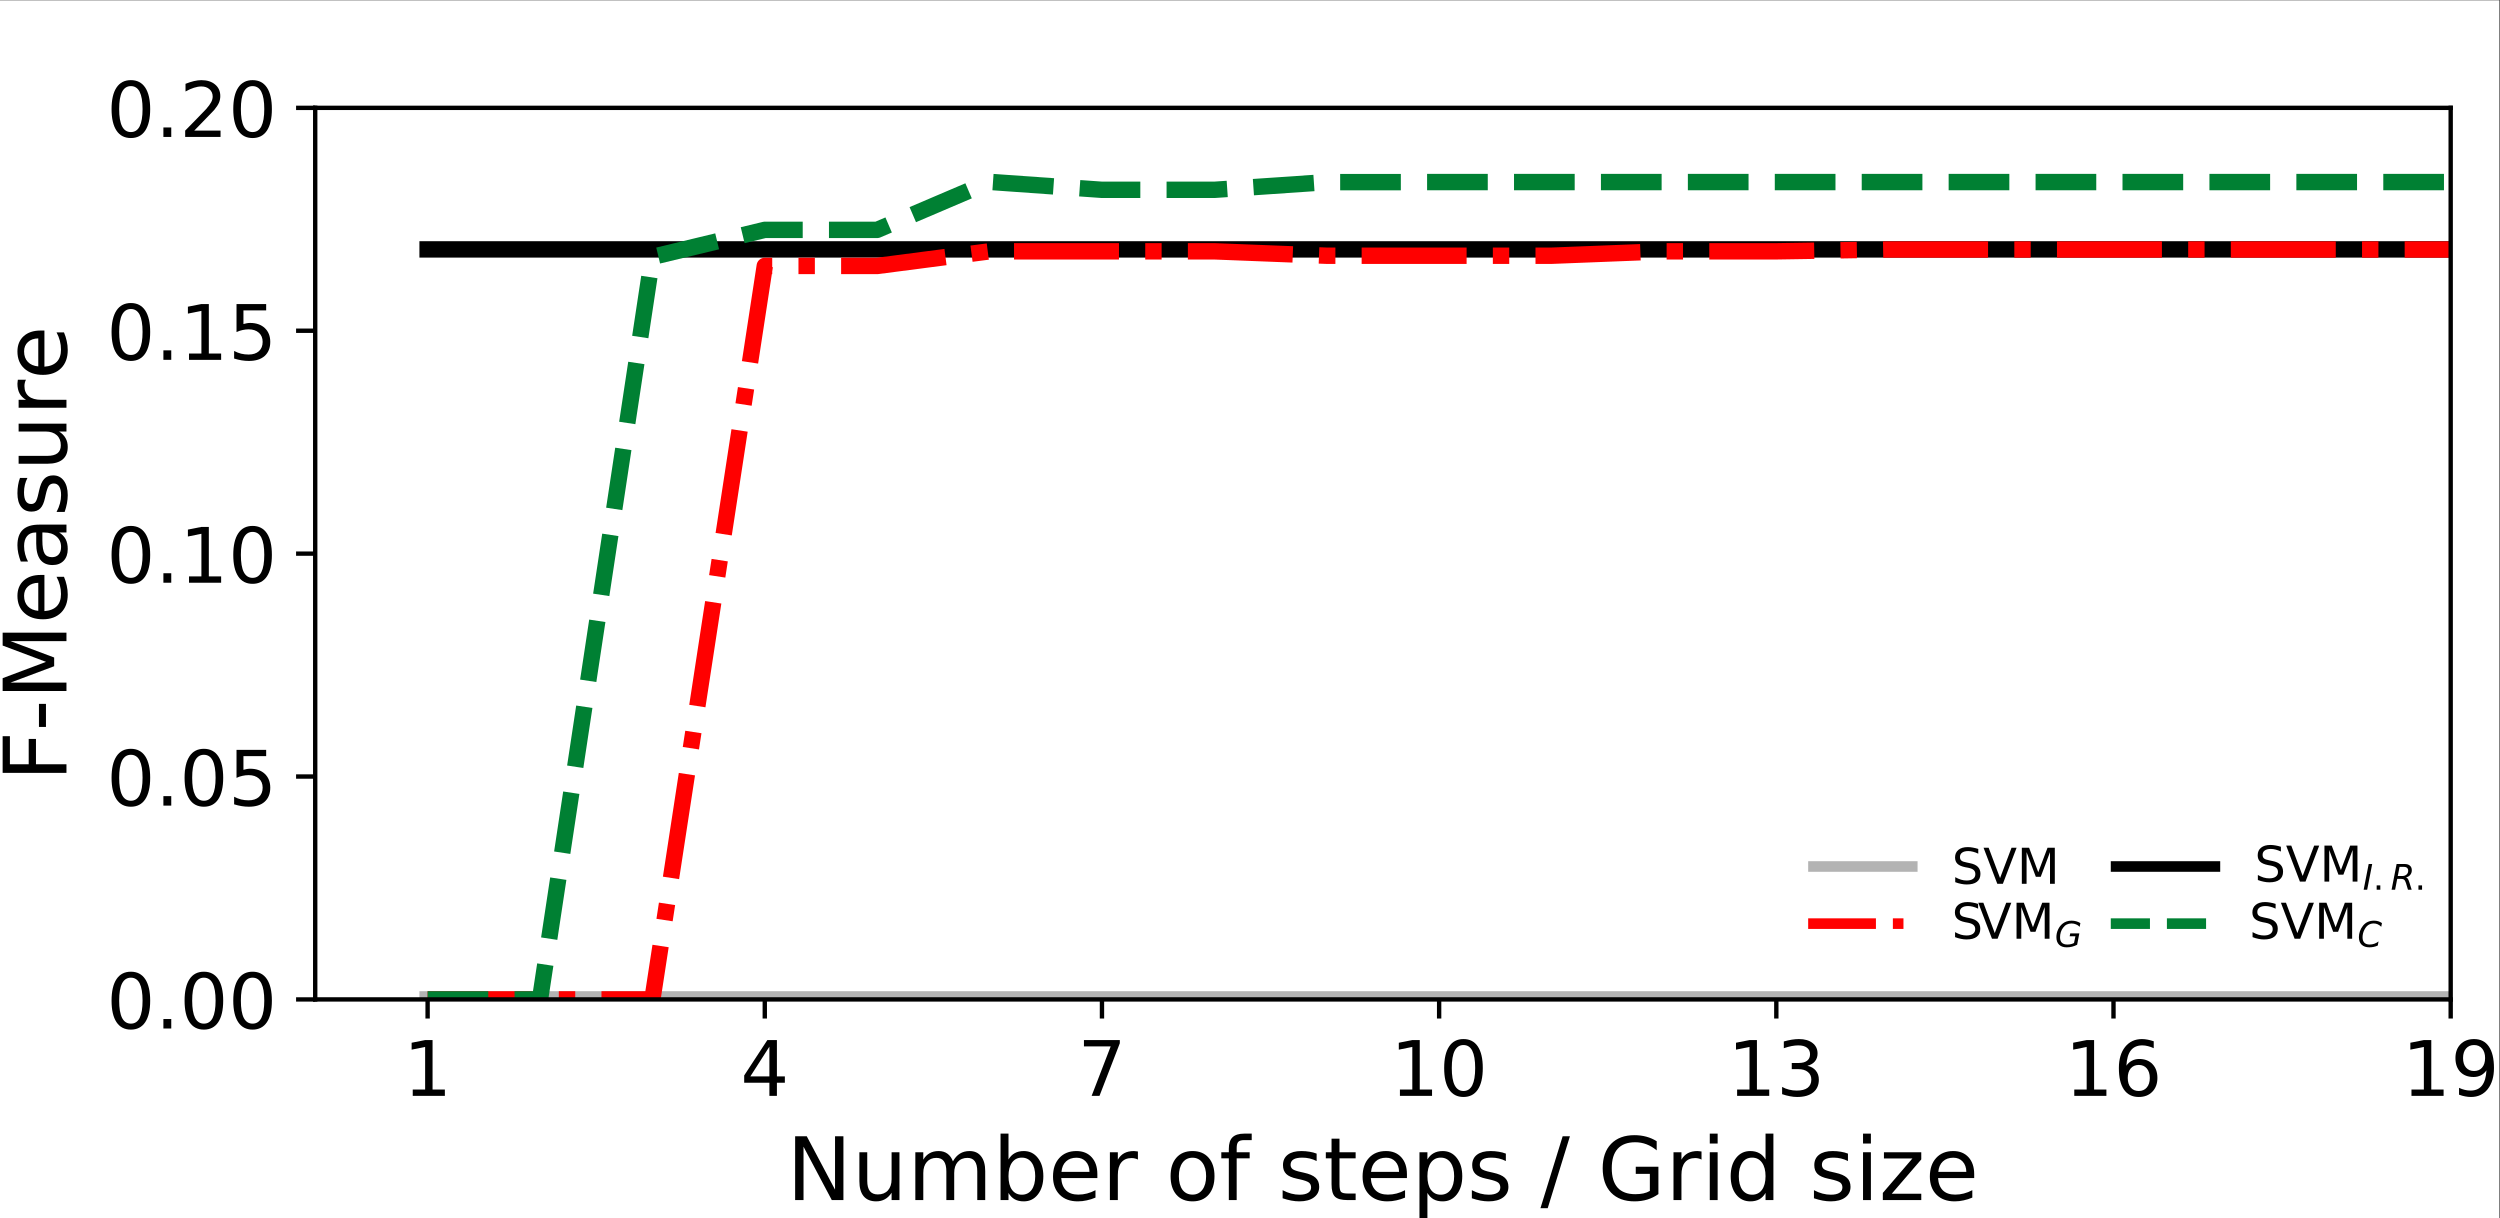 <?xml version="1.0" encoding="UTF-8" standalone="no"?>
<svg
   xmlns:dc="http://purl.org/dc/elements/1.1/"
   xmlns:cc="http://creativecommons.org/ns#"
   xmlns:rdf="http://www.w3.org/1999/02/22-rdf-syntax-ns#"
   xmlns:svg="http://www.w3.org/2000/svg"
   xmlns="http://www.w3.org/2000/svg"
   viewBox="0 0 609.552 297.041"
   height="297.041"
   width="609.552"
   xml:space="preserve"
   id="svg2"
   version="1.1"><rect x="0" y="0" width="609.552" height="297.041" fill="#333333" stroke="none"/><defs
     id="defs6"><clipPath
       id="clipPath196"
       clipPathUnits="userSpaceOnUse"><path
         id="path194"
         d="M 57.656,203.109 H 448.258 V 40.031 H 57.656 Z" /></clipPath><clipPath
       id="clipPath206"
       clipPathUnits="userSpaceOnUse"><path
         id="path204"
         d="M 76,38 H 450 V 192 H 76 Z" /></clipPath><clipPath
       id="clipPath216"
       clipPathUnits="userSpaceOnUse"><path
         id="path214"
         d="M 76,192 H 450 V 38 H 76 Z" /></clipPath><clipPath
       id="clipPath226"
       clipPathUnits="userSpaceOnUse"><path
         id="path224"
         d="M 76,38 H 450 V 192 H 76 Z" /></clipPath><clipPath
       id="clipPath236"
       clipPathUnits="userSpaceOnUse"><path
         id="path234"
         d="M 76,42 H 450 V 38 H 76 Z" /></clipPath><clipPath
       id="clipPath246"
       clipPathUnits="userSpaceOnUse"><path
         id="path244"
         d="m 76,38 h 374 v 4 H 76 Z" /></clipPath><clipPath
       id="clipPath256"
       clipPathUnits="userSpaceOnUse"><path
         id="path254"
         d="M 76,42 H 450 V 38 H 76 Z" /></clipPath><clipPath
       id="clipPath266"
       clipPathUnits="userSpaceOnUse"><path
         id="path264"
         d="m 76,38 h 374 v 4 H 76 Z" /></clipPath><clipPath
       id="clipPath280"
       clipPathUnits="userSpaceOnUse"><path
         id="path278"
         d="m 76,179 h 374 v -4 H 76 Z" /></clipPath><clipPath
       id="clipPath290"
       clipPathUnits="userSpaceOnUse"><path
         id="path288"
         d="m 76,175 h 374 v 4 H 76 Z" /></clipPath><clipPath
       id="clipPath300"
       clipPathUnits="userSpaceOnUse"><path
         id="path298"
         d="m 76,179 h 374 v -4 H 76 Z" /></clipPath><clipPath
       id="clipPath310"
       clipPathUnits="userSpaceOnUse"><path
         id="path308"
         d="m 76,175 h 374 v 4 H 76 Z" /></clipPath><clipPath
       id="clipPath324"
       clipPathUnits="userSpaceOnUse"><path
         id="path322"
         d="M 78,179 H 449 V 38 H 78 Z" /></clipPath><clipPath
       id="clipPath334"
       clipPathUnits="userSpaceOnUse"><path
         id="path332"
         d="M 78,38 H 449 V 179 H 78 Z" /></clipPath><clipPath
       id="clipPath344"
       clipPathUnits="userSpaceOnUse"><path
         id="path342"
         d="M 78,179 H 449 V 38 H 78 Z" /></clipPath><clipPath
       id="clipPath354"
       clipPathUnits="userSpaceOnUse"><path
         id="path352"
         d="M 78,38 H 449 V 179 H 78 Z" /></clipPath><clipPath
       id="clipPath368"
       clipPathUnits="userSpaceOnUse"><path
         id="path366"
         d="M 78,192 H 448 V 38 H 78 Z" /></clipPath><clipPath
       id="clipPath378"
       clipPathUnits="userSpaceOnUse"><path
         id="path376"
         d="M 78,38 H 448 V 192 H 78 Z" /></clipPath><clipPath
       id="clipPath388"
       clipPathUnits="userSpaceOnUse"><path
         id="path386"
         d="M 78,192 H 448 V 38 H 78 Z" /></clipPath><clipPath
       id="clipPath398"
       clipPathUnits="userSpaceOnUse"><path
         id="path396"
         d="M 78,38 H 448 V 192 H 78 Z" /></clipPath></defs><g
     transform="matrix(1.333,0,0,-1.333,0,297.041)"
     id="g10"><g
       id="g12"><path
         id="path14"
         style="fill:#ffffff;fill-opacity:1;fill-rule:nonzero;stroke:none"
         d="M 0,222.781 H 457.164 V 0 H 0 Z" /><path
         id="path16"
         style="fill:#ffffff;fill-opacity:1;fill-rule:nonzero;stroke:none"
         d="M 57.656,203.109 H 448.258 V 40.031 H 57.656 Z" /><g
         transform="translate(0,222.781)"
         id="g18"><path
           id="path20"
           style="fill:none;stroke:#000000;stroke-width:0.8;stroke-linecap:butt;stroke-linejoin:round;stroke-miterlimit:10;stroke-dasharray:none;stroke-opacity:1"
           d="m 78.215,-182.75 v -3.5" /></g><path
         id="path22"
         style="fill:#000000;fill-opacity:1;fill-rule:nonzero;stroke:none"
         d="m 75.496,23.547 h 2.266 v 7.796 l -2.469,-0.5 v 1.266 l 2.453,0.484 h 1.375 v -9.046 h 2.25 V 22.39 h -5.875 z" /><g
         transform="translate(0,222.781)"
         id="g24"><path
           id="path26"
           style="fill:none;stroke:#000000;stroke-width:0.8;stroke-linecap:butt;stroke-linejoin:round;stroke-miterlimit:10;stroke-dasharray:none;stroke-opacity:1"
           d="m 139.887,-182.75 v -3.5" /></g><path
         id="path28"
         style="fill:#000000;fill-opacity:1;fill-rule:nonzero;stroke:none"
         d="m 140.73,31.39 -3.484,-5.437 h 3.484 z m -0.375,1.203 h 1.75 v -6.64 h 1.454 v -1.156 h -1.454 V 22.39 h -1.375 v 2.407 h -4.609 v 1.328 z" /><g
         transform="translate(0,222.781)"
         id="g30"><path
           id="path32"
           style="fill:none;stroke:#000000;stroke-width:0.8;stroke-linecap:butt;stroke-linejoin:round;stroke-miterlimit:10;stroke-dasharray:none;stroke-opacity:1"
           d="m 201.562,-182.75 v -3.5" /></g><path
         id="path34"
         style="fill:#000000;fill-opacity:1;fill-rule:nonzero;stroke:none"
         d="m 198.266,32.593 h 6.562 v -0.578 l -3.719,-9.625 h -1.437 l 3.484,9.047 h -4.89 z" /><g
         transform="translate(0,222.781)"
         id="g36"><path
           id="path38"
           style="fill:none;stroke:#000000;stroke-width:0.8;stroke-linecap:butt;stroke-linejoin:round;stroke-miterlimit:10;stroke-dasharray:none;stroke-opacity:1"
           d="m 263.234,-182.75 v -3.5" /></g><path
         id="path40"
         style="fill:#000000;fill-opacity:1;fill-rule:nonzero;stroke:none"
         d="m 256.062,23.547 h 2.266 v 7.796 l -2.469,-0.5 v 1.266 l 2.453,0.484 h 1.376 v -9.046 h 2.25 V 22.39 h -5.876 z" /><path
         id="path42"
         style="fill:#000000;fill-opacity:1;fill-rule:nonzero;stroke:none"
         d="m 267.688,31.687 c -0.711,0 -1.247,-0.351 -1.61,-1.047 -0.355,-0.699 -0.531,-1.75 -0.531,-3.156 0,-1.398 0.176,-2.449 0.531,-3.156 0.363,-0.699 0.899,-1.047 1.61,-1.047 0.718,0 1.253,0.348 1.609,1.047 0.351,0.707 0.531,1.758 0.531,3.156 0,1.406 -0.18,2.457 -0.531,3.156 -0.356,0.696 -0.891,1.047 -1.609,1.047 z m 0,1.094 c 1.144,0 2.019,-0.453 2.624,-1.359 0.602,-0.907 0.907,-2.219 0.907,-3.938 0,-1.719 -0.305,-3.031 -0.907,-3.937 -0.605,-0.907 -1.48,-1.36 -2.624,-1.36 -1.149,0 -2.024,0.453 -2.626,1.36 -0.605,0.906 -0.906,2.218 -0.906,3.937 0,1.719 0.301,3.031 0.906,3.938 0.602,0.906 1.477,1.359 2.626,1.359 z" /><g
         transform="translate(0,222.781)"
         id="g44"><path
           id="path46"
           style="fill:none;stroke:#000000;stroke-width:0.8;stroke-linecap:butt;stroke-linejoin:round;stroke-miterlimit:10;stroke-dasharray:none;stroke-opacity:1"
           d="m 324.91,-182.75 v -3.5" /></g><path
         id="path48"
         style="fill:#000000;fill-opacity:1;fill-rule:nonzero;stroke:none"
         d="m 317.738,23.547 h 2.266 v 7.796 l -2.469,-0.5 v 1.266 l 2.453,0.484 h 1.375 v -9.046 h 2.25 V 22.39 h -5.875 z" /><path
         id="path50"
         style="fill:#000000;fill-opacity:1;fill-rule:nonzero;stroke:none"
         d="m 330.594,27.89 c 0.656,-0.136 1.164,-0.429 1.531,-0.875 0.375,-0.449 0.563,-1 0.563,-1.656 0,-1.012 -0.352,-1.793 -1.047,-2.344 -0.688,-0.554 -1.668,-0.828 -2.938,-0.828 -0.43,0 -0.871,0.047 -1.328,0.141 -0.449,0.082 -0.918,0.207 -1.406,0.375 v 1.328 c 0.383,-0.219 0.804,-0.387 1.265,-0.5 0.457,-0.117 0.93,-0.172 1.422,-0.172 0.864,0 1.52,0.164 1.969,0.5 0.457,0.344 0.687,0.844 0.687,1.5 0,0.602 -0.214,1.07 -0.64,1.406 -0.418,0.344 -1,0.516 -1.75,0.516 h -1.188 v 1.125 h 1.25 c 0.676,0 1.192,0.133 1.547,0.406 0.364,0.281 0.547,0.676 0.547,1.188 0,0.519 -0.187,0.922 -0.562,1.203 -0.368,0.281 -0.899,0.422 -1.594,0.422 -0.375,0 -0.781,-0.043 -1.219,-0.125 -0.43,-0.086 -0.902,-0.215 -1.422,-0.391 v 1.234 c 0.52,0.145 1.008,0.254 1.469,0.329 0.457,0.07 0.891,0.109 1.297,0.109 1.051,0 1.879,-0.242 2.484,-0.719 0.614,-0.469 0.922,-1.109 0.922,-1.922 0,-0.574 -0.164,-1.054 -0.484,-1.437 -0.324,-0.387 -0.781,-0.656 -1.375,-0.813 z" /><g
         transform="translate(0,222.781)"
         id="g52"><path
           id="path54"
           style="fill:none;stroke:#000000;stroke-width:0.8;stroke-linecap:butt;stroke-linejoin:round;stroke-miterlimit:10;stroke-dasharray:none;stroke-opacity:1"
           d="m 386.582,-182.75 v -3.5" /></g><path
         id="path56"
         style="fill:#000000;fill-opacity:1;fill-rule:nonzero;stroke:none"
         d="m 379.41,23.547 h 2.266 v 7.796 l -2.469,-0.5 v 1.266 l 2.453,0.484 h 1.375 v -9.046 h 2.25 V 22.39 h -5.875 z" /><path
         id="path58"
         style="fill:#000000;fill-opacity:1;fill-rule:nonzero;stroke:none"
         d="m 391.207,28.047 c -0.625,0 -1.121,-0.215 -1.484,-0.641 -0.356,-0.43 -0.532,-1.008 -0.532,-1.734 0,-0.743 0.176,-1.325 0.532,-1.75 0.363,-0.43 0.859,-0.641 1.484,-0.641 0.613,0 1.102,0.211 1.469,0.641 0.363,0.425 0.547,1.007 0.547,1.75 0,0.726 -0.184,1.304 -0.547,1.734 -0.367,0.426 -0.856,0.641 -1.469,0.641 z m 2.734,4.328 v -1.266 c -0.343,0.164 -0.695,0.289 -1.046,0.375 -0.356,0.094 -0.704,0.141 -1.047,0.141 -0.918,0 -1.618,-0.309 -2.094,-0.922 -0.481,-0.617 -0.75,-1.547 -0.813,-2.797 0.258,0.395 0.594,0.695 1,0.906 0.407,0.219 0.852,0.328 1.344,0.328 1.02,0 1.828,-0.312 2.422,-0.937 0.602,-0.625 0.906,-1.469 0.906,-2.531 0,-1.055 -0.312,-1.899 -0.937,-2.532 -0.617,-0.636 -1.438,-0.953 -2.469,-0.953 -1.187,0 -2.094,0.453 -2.719,1.36 -0.617,0.906 -0.922,2.218 -0.922,3.937 0,1.613 0.379,2.899 1.141,3.859 0.77,0.958 1.797,1.438 3.078,1.438 0.352,0 0.703,-0.039 1.047,-0.109 0.352,-0.063 0.723,-0.164 1.109,-0.297 z" /><g
         transform="translate(0,222.781)"
         id="g60"><path
           id="path62"
           style="fill:none;stroke:#000000;stroke-width:0.8;stroke-linecap:butt;stroke-linejoin:round;stroke-miterlimit:10;stroke-dasharray:none;stroke-opacity:1"
           d="m 448.258,-182.75 v -3.5" /></g><path
         id="path64"
         style="fill:#000000;fill-opacity:1;fill-rule:nonzero;stroke:none"
         d="m 441.086,23.547 h 2.266 v 7.796 l -2.469,-0.5 v 1.266 l 2.453,0.484 h 1.375 v -9.046 h 2.25 V 22.39 h -5.875 z" /><path
         id="path66"
         style="fill:#000000;fill-opacity:1;fill-rule:nonzero;stroke:none"
         d="m 449.785,22.609 v 1.25 c 0.352,-0.168 0.707,-0.293 1.063,-0.375 0.351,-0.086 0.703,-0.125 1.047,-0.125 0.906,0 1.597,0.301 2.078,0.906 0.488,0.614 0.765,1.547 0.828,2.797 -0.262,-0.386 -0.594,-0.687 -1,-0.906 -0.406,-0.211 -0.856,-0.313 -1.344,-0.313 -1.023,0 -1.836,0.305 -2.437,0.922 -0.594,0.625 -0.891,1.473 -0.891,2.547 0,1.039 0.305,1.879 0.922,2.516 0.625,0.633 1.453,0.953 2.484,0.953 1.188,0 2.086,-0.453 2.703,-1.359 0.625,-0.907 0.938,-2.219 0.938,-3.938 0,-1.605 -0.383,-2.891 -1.141,-3.859 -0.762,-0.961 -1.789,-1.438 -3.078,-1.438 -0.355,0 -0.711,0.039 -1.062,0.11 -0.356,0.062 -0.727,0.164 -1.11,0.312 z m 2.75,4.328 c 0.625,0 1.113,0.207 1.469,0.625 0.363,0.426 0.547,1.008 0.547,1.75 0,0.727 -0.184,1.305 -0.547,1.735 -0.356,0.425 -0.844,0.64 -1.469,0.64 -0.617,0 -1.105,-0.215 -1.469,-0.64 -0.367,-0.43 -0.546,-1.008 -0.546,-1.735 0,-0.742 0.179,-1.324 0.546,-1.75 0.364,-0.418 0.852,-0.625 1.469,-0.625 z" /><path
         id="path68"
         style="fill:#000000;fill-opacity:1;fill-rule:nonzero;stroke:none"
         d="m 145.441,15 h 2.125 l 5.172,-9.766 V 15 h 1.532 V 3.328 h -2.125 l -5.172,9.765 V 3.328 h -1.532 z" /><path
         id="path70"
         style="fill:#000000;fill-opacity:1;fill-rule:nonzero;stroke:none"
         d="m 157.191,6.781 v 5.297 h 1.438 V 6.843 c 0,-0.835 0.16,-1.46 0.484,-1.875 0.321,-0.406 0.805,-0.609 1.453,-0.609 0.782,0 1.395,0.242 1.844,0.734 0.445,0.5 0.672,1.176 0.672,2.032 v 4.953 h 1.438 v -8.75 h -1.438 v 1.344 c -0.344,-0.532 -0.75,-0.93 -1.219,-1.188 -0.461,-0.258 -0.992,-0.391 -1.593,-0.391 -1.012,0 -1.778,0.313 -2.297,0.938 -0.524,0.633 -0.782,1.551 -0.782,2.75 z" /><path
         id="path72"
         style="fill:#000000;fill-opacity:1;fill-rule:nonzero;stroke:none"
         d="m 174.301,10.406 c 0.351,0.645 0.781,1.117 1.281,1.422 0.5,0.312 1.086,0.469 1.766,0.469 0.914,0 1.617,-0.325 2.109,-0.969 0.5,-0.637 0.75,-1.543 0.75,-2.719 V 3.328 h -1.453 v 5.234 c 0,0.844 -0.152,1.469 -0.453,1.875 -0.293,0.406 -0.742,0.61 -1.344,0.61 -0.75,0 -1.344,-0.25 -1.781,-0.75 -0.43,-0.493 -0.641,-1.164 -0.641,-2.016 V 3.328 h -1.437 v 5.234 c 0,0.844 -0.153,1.469 -0.453,1.875 -0.293,0.406 -0.75,0.61 -1.375,0.61 -0.731,0 -1.313,-0.25 -1.75,-0.75 -0.43,-0.5 -0.641,-1.172 -0.641,-2.016 V 3.328 h -1.453 v 8.75 h 1.453 v -1.36 c 0.32,0.54 0.711,0.938 1.172,1.188 0.457,0.258 1.004,0.391 1.64,0.391 0.633,0 1.172,-0.164 1.61,-0.485 0.445,-0.324 0.781,-0.793 1,-1.406 z" /><path
         id="path74"
         style="fill:#000000;fill-opacity:1;fill-rule:nonzero;stroke:none"
         d="m 189.355,7.703 c 0,1.051 -0.218,1.879 -0.656,2.484 -0.437,0.602 -1.039,0.906 -1.797,0.906 -0.761,0 -1.359,-0.304 -1.797,-0.906 -0.429,-0.605 -0.64,-1.433 -0.64,-2.484 0,-1.063 0.211,-1.899 0.64,-2.5 0.438,-0.594 1.036,-0.891 1.797,-0.891 0.758,0 1.36,0.297 1.797,0.891 0.438,0.601 0.656,1.437 0.656,2.5 z m -4.89,3.047 c 0.301,0.519 0.68,0.906 1.14,1.156 0.457,0.258 1.008,0.391 1.657,0.391 1.062,0 1.922,-0.422 2.578,-1.266 0.664,-0.844 1,-1.953 1,-3.328 0,-1.375 -0.336,-2.492 -1,-3.344 -0.656,-0.844 -1.516,-1.266 -2.578,-1.266 -0.649,0 -1.2,0.125 -1.657,0.375 -0.46,0.258 -0.839,0.649 -1.14,1.172 V 3.328 h -1.453 v 12.156 h 1.453 z" /><path
         id="path76"
         style="fill:#000000;fill-opacity:1;fill-rule:nonzero;stroke:none"
         d="M 200.719,8.062 V 7.359 h -6.61 c 0.063,-0.992 0.36,-1.746 0.891,-2.266 0.531,-0.511 1.273,-0.765 2.234,-0.765 0.551,0 1.082,0.066 1.594,0.203 0.52,0.133 1.035,0.336 1.547,0.609 V 3.781 c -0.512,-0.219 -1.039,-0.387 -1.578,-0.5 -0.543,-0.125 -1.094,-0.188 -1.656,-0.188 -1.399,0 -2.5,0.407 -3.313,1.219 -0.812,0.821 -1.219,1.926 -1.219,3.313 0,1.426 0.383,2.562 1.157,3.406 0.769,0.844 1.812,1.266 3.125,1.266 1.175,0 2.109,-0.383 2.797,-1.141 0.687,-0.762 1.031,-1.793 1.031,-3.094 z m -1.438,0.422 c -0.011,0.789 -0.234,1.422 -0.672,1.891 -0.429,0.468 -0.996,0.703 -1.703,0.703 -0.804,0 -1.445,-0.231 -1.922,-0.688 -0.48,-0.449 -0.757,-1.086 -0.828,-1.906 z" /><path
         id="path78"
         style="fill:#000000;fill-opacity:1;fill-rule:nonzero;stroke:none"
         d="m 208.137,10.734 c -0.157,0.094 -0.336,0.16 -0.532,0.203 -0.187,0.051 -0.398,0.078 -0.625,0.078 -0.812,0 -1.437,-0.265 -1.875,-0.797 -0.429,-0.531 -0.64,-1.292 -0.64,-2.281 V 3.328 h -1.453 v 8.75 h 1.453 v -1.36 c 0.301,0.532 0.691,0.926 1.172,1.188 0.488,0.258 1.078,0.391 1.765,0.391 0.102,0 0.211,-0.012 0.328,-0.032 0.125,-0.011 0.258,-0.027 0.407,-0.047 z" /><path
         id="path80"
         style="fill:#000000;fill-opacity:1;fill-rule:nonzero;stroke:none"
         d="m 218.129,11.078 c -0.774,0 -1.383,-0.305 -1.828,-0.906 -0.449,-0.606 -0.672,-1.43 -0.672,-2.469 0,-1.055 0.219,-1.883 0.656,-2.485 0.445,-0.593 1.063,-0.89 1.844,-0.89 0.758,0 1.363,0.301 1.812,0.906 0.446,0.602 0.672,1.426 0.672,2.469 0,1.031 -0.226,1.848 -0.672,2.453 -0.449,0.613 -1.054,0.922 -1.812,0.922 z m 0,1.219 c 1.25,0 2.226,-0.407 2.937,-1.219 0.719,-0.813 1.079,-1.938 1.079,-3.375 0,-1.438 -0.36,-2.57 -1.079,-3.391 -0.711,-0.812 -1.687,-1.219 -2.937,-1.219 -1.262,0 -2.246,0.407 -2.953,1.219 -0.711,0.821 -1.063,1.953 -1.063,3.391 0,1.437 0.352,2.562 1.063,3.375 0.707,0.812 1.691,1.219 2.953,1.219 z" /><path
         id="path82"
         style="fill:#000000;fill-opacity:1;fill-rule:nonzero;stroke:none"
         d="m 228.953,15.484 v -1.187 h -1.375 c -0.512,0 -0.871,-0.106 -1.078,-0.313 -0.199,-0.211 -0.297,-0.586 -0.297,-1.125 v -0.781 h 2.375 v -1.11 h -2.375 v -7.64 h -1.437 v 7.64 h -1.375 v 1.11 h 1.375 v 0.609 c 0,0.977 0.222,1.688 0.672,2.125 0.457,0.446 1.175,0.672 2.156,0.672 z" /><path
         id="path84"
         style="fill:#000000;fill-opacity:1;fill-rule:nonzero;stroke:none"
         d="m 240.828,11.828 v -1.36 c -0.406,0.208 -0.828,0.364 -1.266,0.469 -0.437,0.102 -0.89,0.156 -1.359,0.156 -0.719,0 -1.258,-0.109 -1.609,-0.328 -0.356,-0.218 -0.532,-0.547 -0.532,-0.984 0,-0.336 0.126,-0.602 0.376,-0.797 0.257,-0.187 0.773,-0.367 1.546,-0.531 l 0.485,-0.11 c 1.019,-0.218 1.742,-0.531 2.172,-0.937 0.437,-0.398 0.656,-0.949 0.656,-1.656 0,-0.813 -0.324,-1.461 -0.969,-1.938 -0.648,-0.48 -1.531,-0.719 -2.656,-0.719 -0.469,0 -0.961,0.047 -1.469,0.141 -0.5,0.094 -1.031,0.234 -1.594,0.422 V 5.14 c 0.532,-0.281 1.051,-0.492 1.563,-0.625 0.519,-0.136 1.031,-0.203 1.531,-0.203 0.676,0 1.195,0.114 1.563,0.344 0.363,0.227 0.546,0.555 0.546,0.984 0,0.383 -0.132,0.68 -0.39,0.891 -0.262,0.207 -0.84,0.41 -1.734,0.609 l -0.5,0.11 c -0.887,0.187 -1.528,0.472 -1.922,0.859 -0.399,0.395 -0.594,0.93 -0.594,1.609 0,0.821 0.289,1.458 0.875,1.907 0.582,0.445 1.41,0.672 2.484,0.672 0.531,0 1.031,-0.043 1.5,-0.125 0.469,-0.075 0.899,-0.188 1.297,-0.344 z" /><path
         id="path86"
         style="fill:#000000;fill-opacity:1;fill-rule:nonzero;stroke:none"
         d="m 245.008,14.562 v -2.484 h 2.953 v -1.11 h -2.953 v -4.75 c 0,-0.718 0.094,-1.183 0.281,-1.39 0.195,-0.199 0.598,-0.297 1.203,-0.297 h 1.469 V 3.328 h -1.469 c -1.117,0 -1.887,0.207 -2.312,0.625 -0.418,0.414 -0.625,1.172 -0.625,2.265 v 4.75 h -1.047 v 1.11 h 1.047 v 2.484 z" /><path
         id="path88"
         style="fill:#000000;fill-opacity:1;fill-rule:nonzero;stroke:none"
         d="M 257.344,8.062 V 7.359 h -6.61 c 0.063,-0.992 0.36,-1.746 0.891,-2.266 0.531,-0.511 1.273,-0.765 2.234,-0.765 0.551,0 1.082,0.066 1.594,0.203 0.52,0.133 1.035,0.336 1.547,0.609 V 3.781 c -0.512,-0.219 -1.039,-0.387 -1.578,-0.5 -0.543,-0.125 -1.094,-0.188 -1.656,-0.188 -1.399,0 -2.5,0.407 -3.313,1.219 -0.812,0.821 -1.219,1.926 -1.219,3.313 0,1.426 0.383,2.562 1.157,3.406 0.769,0.844 1.812,1.266 3.125,1.266 1.175,0 2.109,-0.383 2.796,-1.141 0.688,-0.762 1.032,-1.793 1.032,-3.094 z m -1.438,0.422 c -0.011,0.789 -0.234,1.422 -0.672,1.891 -0.429,0.468 -0.996,0.703 -1.703,0.703 -0.804,0 -1.445,-0.231 -1.922,-0.688 -0.48,-0.449 -0.757,-1.086 -0.828,-1.906 z" /><path
         id="path90"
         style="fill:#000000;fill-opacity:1;fill-rule:nonzero;stroke:none"
         d="M 261.09,4.64 V 0 h -1.453 v 12.078 h 1.453 V 10.75 c 0.301,0.519 0.68,0.906 1.14,1.156 0.458,0.258 1.008,0.391 1.657,0.391 1.062,0 1.922,-0.422 2.578,-1.266 0.664,-0.844 1,-1.953 1,-3.328 0,-1.375 -0.336,-2.492 -1,-3.344 -0.656,-0.844 -1.516,-1.266 -2.578,-1.266 -0.649,0 -1.199,0.125 -1.657,0.375 -0.46,0.258 -0.839,0.649 -1.14,1.172 z m 4.89,3.063 c 0,1.051 -0.218,1.879 -0.656,2.484 -0.437,0.602 -1.039,0.906 -1.797,0.906 -0.761,0 -1.359,-0.304 -1.797,-0.906 -0.429,-0.605 -0.64,-1.433 -0.64,-2.484 0,-1.063 0.211,-1.899 0.64,-2.5 0.438,-0.594 1.036,-0.891 1.797,-0.891 0.758,0 1.36,0.297 1.797,0.891 0.438,0.601 0.656,1.437 0.656,2.5 z" /><path
         id="path92"
         style="fill:#000000;fill-opacity:1;fill-rule:nonzero;stroke:none"
         d="m 275.438,11.828 v -1.36 c -0.407,0.208 -0.829,0.364 -1.266,0.469 -0.438,0.102 -0.891,0.156 -1.36,0.156 -0.718,0 -1.257,-0.109 -1.609,-0.328 -0.355,-0.218 -0.531,-0.547 -0.531,-0.984 0,-0.336 0.125,-0.602 0.375,-0.797 0.258,-0.187 0.773,-0.367 1.547,-0.531 l 0.484,-0.11 c 1.02,-0.218 1.742,-0.531 2.172,-0.937 0.438,-0.398 0.656,-0.949 0.656,-1.656 0,-0.813 -0.324,-1.461 -0.968,-1.938 -0.649,-0.48 -1.532,-0.719 -2.657,-0.719 -0.469,0 -0.961,0.047 -1.469,0.141 -0.5,0.094 -1.031,0.234 -1.593,0.422 V 5.14 c 0.531,-0.281 1.051,-0.492 1.562,-0.625 0.52,-0.136 1.031,-0.203 1.531,-0.203 0.676,0 1.196,0.114 1.563,0.344 0.363,0.227 0.547,0.555 0.547,0.984 0,0.383 -0.133,0.68 -0.391,0.891 -0.261,0.207 -0.84,0.41 -1.734,0.609 l -0.5,0.11 c -0.887,0.187 -1.527,0.472 -1.922,0.859 -0.398,0.395 -0.594,0.93 -0.594,1.609 0,0.821 0.289,1.458 0.875,1.907 0.582,0.445 1.41,0.672 2.485,0.672 0.531,0 1.031,-0.043 1.5,-0.125 0.468,-0.075 0.898,-0.188 1.297,-0.344 z" /><path
         id="path94"
         style="fill:#000000;fill-opacity:1;fill-rule:nonzero;stroke:none"
         d="m 285.828,15 h 1.328 L 283.094,1.843 h -1.328 z" /><path
         id="path96"
         style="fill:#000000;fill-opacity:1;fill-rule:nonzero;stroke:none"
         d="m 301.777,5 v 3.125 h -2.578 v 1.297 h 4.141 v -5 c -0.617,-0.438 -1.293,-0.774 -2.031,-1 -0.731,-0.219 -1.512,-0.329 -2.344,-0.329 -1.824,0 -3.25,0.532 -4.281,1.594 -1.024,1.071 -1.532,2.563 -1.532,4.469 0,1.906 0.508,3.391 1.532,4.453 1.031,1.063 2.457,1.594 4.281,1.594 0.758,0 1.484,-0.094 2.172,-0.281 0.687,-0.188 1.316,-0.465 1.89,-0.829 v -1.671 c -0.586,0.488 -1.203,0.859 -1.859,1.109 -0.656,0.25 -1.344,0.375 -2.063,0.375 -1.429,0 -2.5,-0.402 -3.218,-1.203 -0.719,-0.793 -1.078,-1.977 -1.078,-3.547 0,-1.574 0.359,-2.762 1.078,-3.563 0.718,-0.792 1.789,-1.187 3.218,-1.187 0.551,0 1.047,0.047 1.485,0.141 0.437,0.093 0.832,0.242 1.187,0.453 z" /><path
         id="path98"
         style="fill:#000000;fill-opacity:1;fill-rule:nonzero;stroke:none"
         d="m 311.227,10.734 c -0.157,0.094 -0.336,0.16 -0.532,0.203 -0.187,0.051 -0.398,0.078 -0.625,0.078 -0.812,0 -1.437,-0.265 -1.875,-0.797 -0.429,-0.531 -0.64,-1.292 -0.64,-2.281 V 3.328 h -1.453 v 8.75 h 1.453 v -1.36 c 0.3,0.532 0.691,0.926 1.172,1.188 0.488,0.258 1.078,0.391 1.765,0.391 0.102,0 0.211,-0.012 0.328,-0.032 0.125,-0.011 0.258,-0.027 0.407,-0.047 z" /><path
         id="path100"
         style="fill:#000000;fill-opacity:1;fill-rule:nonzero;stroke:none"
         d="m 312.738,12.078 h 1.438 v -8.75 h -1.438 z m 0,3.406 h 1.438 v -1.812 h -1.438 z" /><path
         id="path102"
         style="fill:#000000;fill-opacity:1;fill-rule:nonzero;stroke:none"
         d="m 322.938,10.75 v 4.734 h 1.437 V 3.328 h -1.437 V 4.64 c -0.305,-0.523 -0.684,-0.914 -1.141,-1.172 -0.461,-0.25 -1.012,-0.375 -1.656,-0.375 -1.063,0 -1.93,0.422 -2.594,1.266 -0.656,0.852 -0.985,1.969 -0.985,3.344 0,1.375 0.329,2.484 0.985,3.328 0.664,0.844 1.531,1.266 2.594,1.266 0.644,0 1.195,-0.133 1.656,-0.391 0.457,-0.25 0.836,-0.637 1.141,-1.156 z m -4.891,-3.047 c 0,-1.063 0.211,-1.899 0.641,-2.5 0.437,-0.594 1.035,-0.891 1.796,-0.891 0.758,0 1.36,0.297 1.797,0.891 0.438,0.601 0.657,1.437 0.657,2.5 0,1.051 -0.219,1.879 -0.657,2.484 -0.437,0.602 -1.039,0.906 -1.797,0.906 -0.761,0 -1.359,-0.304 -1.796,-0.906 -0.43,-0.605 -0.641,-1.433 -0.641,-2.484 z" /><path
         id="path104"
         style="fill:#000000;fill-opacity:1;fill-rule:nonzero;stroke:none"
         d="m 338.012,11.828 v -1.36 c -0.407,0.208 -0.828,0.364 -1.266,0.469 -0.437,0.102 -0.891,0.156 -1.359,0.156 -0.719,0 -1.258,-0.109 -1.61,-0.328 -0.355,-0.218 -0.531,-0.547 -0.531,-0.984 0,-0.336 0.125,-0.602 0.375,-0.797 0.258,-0.187 0.774,-0.367 1.547,-0.531 l 0.484,-0.11 c 1.02,-0.218 1.743,-0.531 2.172,-0.937 0.438,-0.398 0.656,-0.949 0.656,-1.656 0,-0.813 -0.324,-1.461 -0.968,-1.938 -0.649,-0.48 -1.532,-0.719 -2.657,-0.719 -0.468,0 -0.96,0.047 -1.468,0.141 -0.5,0.094 -1.032,0.234 -1.594,0.422 V 5.14 c 0.531,-0.281 1.051,-0.492 1.562,-0.625 0.52,-0.136 1.032,-0.203 1.532,-0.203 0.675,0 1.195,0.114 1.562,0.344 0.363,0.227 0.547,0.555 0.547,0.984 0,0.383 -0.133,0.68 -0.391,0.891 -0.261,0.207 -0.839,0.41 -1.734,0.609 l -0.5,0.11 c -0.887,0.187 -1.527,0.472 -1.922,0.859 -0.398,0.395 -0.594,0.93 -0.594,1.609 0,0.821 0.29,1.458 0.875,1.907 0.582,0.445 1.411,0.672 2.485,0.672 0.531,0 1.031,-0.043 1.5,-0.125 0.469,-0.075 0.898,-0.188 1.297,-0.344 z" /><path
         id="path106"
         style="fill:#000000;fill-opacity:1;fill-rule:nonzero;stroke:none"
         d="m 340.77,12.078 h 1.437 v -8.75 h -1.437 z m 0,3.406 h 1.437 v -1.812 h -1.437 z" /><path
         id="path108"
         style="fill:#000000;fill-opacity:1;fill-rule:nonzero;stroke:none"
         d="m 344.594,12.078 h 6.828 v -1.313 l -5.406,-6.281 h 5.406 V 3.328 h -7.031 V 4.64 l 5.406,6.297 h -5.203 z" /><path
         id="path110"
         style="fill:#000000;fill-opacity:1;fill-rule:nonzero;stroke:none"
         d="M 361.102,8.062 V 7.359 h -6.61 c 0.063,-0.992 0.36,-1.746 0.891,-2.266 0.531,-0.511 1.273,-0.765 2.234,-0.765 0.551,0 1.082,0.066 1.594,0.203 0.519,0.133 1.035,0.336 1.547,0.609 V 3.781 c -0.512,-0.219 -1.039,-0.387 -1.578,-0.5 -0.543,-0.125 -1.094,-0.188 -1.657,-0.188 -1.398,0 -2.5,0.407 -3.312,1.219 -0.813,0.821 -1.219,1.926 -1.219,3.313 0,1.426 0.383,2.562 1.156,3.406 0.77,0.844 1.813,1.266 3.125,1.266 1.176,0 2.11,-0.383 2.797,-1.141 0.688,-0.762 1.032,-1.793 1.032,-3.094 z m -1.438,0.422 c -0.012,0.789 -0.234,1.422 -0.672,1.891 -0.43,0.468 -0.996,0.703 -1.703,0.703 -0.805,0 -1.445,-0.231 -1.922,-0.688 -0.48,-0.449 -0.758,-1.086 -0.828,-1.906 z" /><g
         transform="translate(0,222.781)"
         id="g112"><path
           id="path114"
           style="fill:none;stroke:#000000;stroke-width:0.8;stroke-linecap:butt;stroke-linejoin:round;stroke-miterlimit:10;stroke-dasharray:none;stroke-opacity:1"
           d="m 57.656,-182.75 h -3.5" /></g><path
         id="path116"
         style="fill:#000000;fill-opacity:1;fill-rule:nonzero;stroke:none"
         d="m 23.938,44.008 c -0.711,0 -1.247,-0.352 -1.61,-1.047 -0.355,-0.7 -0.531,-1.75 -0.531,-3.157 0,-1.398 0.176,-2.449 0.531,-3.156 0.363,-0.699 0.899,-1.047 1.61,-1.047 0.718,0 1.253,0.348 1.609,1.047 0.351,0.707 0.531,1.758 0.531,3.156 0,1.407 -0.18,2.457 -0.531,3.157 -0.356,0.695 -0.891,1.047 -1.609,1.047 z m 0,1.093 c 1.144,0 2.019,-0.453 2.624,-1.359 0.602,-0.906 0.907,-2.219 0.907,-3.938 0,-1.718 -0.305,-3.031 -0.907,-3.937 -0.605,-0.906 -1.48,-1.359 -2.624,-1.359 -1.149,0 -2.024,0.453 -2.626,1.359 -0.605,0.906 -0.906,2.219 -0.906,3.937 0,1.719 0.301,3.032 0.906,3.938 0.602,0.906 1.477,1.359 2.626,1.359 z" /><path
         id="path118"
         style="fill:#000000;fill-opacity:1;fill-rule:nonzero;stroke:none"
         d="m 29.887,36.445 h 1.438 v -1.734 h -1.438 z" /><path
         id="path120"
         style="fill:#000000;fill-opacity:1;fill-rule:nonzero;stroke:none"
         d="m 37.293,44.008 c -0.711,0 -1.246,-0.352 -1.609,-1.047 -0.356,-0.7 -0.532,-1.75 -0.532,-3.157 0,-1.398 0.176,-2.449 0.532,-3.156 0.363,-0.699 0.898,-1.047 1.609,-1.047 0.719,0 1.254,0.348 1.609,1.047 0.352,0.707 0.532,1.758 0.532,3.156 0,1.407 -0.18,2.457 -0.532,3.157 -0.355,0.695 -0.89,1.047 -1.609,1.047 z m 0,1.093 c 1.145,0 2.019,-0.453 2.625,-1.359 0.602,-0.906 0.906,-2.219 0.906,-3.938 0,-1.718 -0.304,-3.031 -0.906,-3.937 -0.606,-0.906 -1.48,-1.359 -2.625,-1.359 -1.148,0 -2.023,0.453 -2.625,1.359 -0.606,0.906 -0.906,2.219 -0.906,3.937 0,1.719 0.3,3.032 0.906,3.938 0.602,0.906 1.477,1.359 2.625,1.359 z" /><path
         id="path122"
         style="fill:#000000;fill-opacity:1;fill-rule:nonzero;stroke:none"
         d="m 46.199,44.008 c -0.711,0 -1.246,-0.352 -1.609,-1.047 -0.356,-0.7 -0.531,-1.75 -0.531,-3.157 0,-1.398 0.175,-2.449 0.531,-3.156 0.363,-0.699 0.898,-1.047 1.609,-1.047 0.719,0 1.254,0.348 1.61,1.047 0.351,0.707 0.531,1.758 0.531,3.156 0,1.407 -0.18,2.457 -0.531,3.157 -0.356,0.695 -0.891,1.047 -1.61,1.047 z m 0,1.093 c 1.145,0 2.02,-0.453 2.625,-1.359 0.602,-0.906 0.906,-2.219 0.906,-3.938 0,-1.718 -0.304,-3.031 -0.906,-3.937 -0.605,-0.906 -1.48,-1.359 -2.625,-1.359 -1.148,0 -2.023,0.453 -2.625,1.359 -0.605,0.906 -0.906,2.219 -0.906,3.937 0,1.719 0.301,3.032 0.906,3.938 0.602,0.906 1.477,1.359 2.625,1.359 z" /><g
         transform="translate(0,222.781)"
         id="g124"><path
           id="path126"
           style="fill:none;stroke:#000000;stroke-width:0.8;stroke-linecap:butt;stroke-linejoin:round;stroke-miterlimit:10;stroke-dasharray:none;stroke-opacity:1"
           d="m 57.656,-141.98 h -3.5" /></g><path
         id="path128"
         style="fill:#000000;fill-opacity:1;fill-rule:nonzero;stroke:none"
         d="m 23.938,84.777 c -0.711,0 -1.247,-0.351 -1.61,-1.047 -0.355,-0.699 -0.531,-1.75 -0.531,-3.156 0,-1.398 0.176,-2.449 0.531,-3.156 0.363,-0.7 0.899,-1.047 1.61,-1.047 0.718,0 1.253,0.347 1.609,1.047 0.351,0.707 0.531,1.758 0.531,3.156 0,1.406 -0.18,2.457 -0.531,3.156 -0.356,0.696 -0.891,1.047 -1.609,1.047 z m 0,1.094 c 1.144,0 2.019,-0.453 2.624,-1.36 0.602,-0.906 0.907,-2.218 0.907,-3.937 0,-1.719 -0.305,-3.031 -0.907,-3.938 -0.605,-0.906 -1.48,-1.359 -2.624,-1.359 -1.149,0 -2.024,0.453 -2.626,1.359 -0.605,0.907 -0.906,2.219 -0.906,3.938 0,1.719 0.301,3.031 0.906,3.937 0.602,0.907 1.477,1.36 2.626,1.36 z" /><path
         id="path130"
         style="fill:#000000;fill-opacity:1;fill-rule:nonzero;stroke:none"
         d="m 29.887,77.215 h 1.438 v -1.734 h -1.438 z" /><path
         id="path132"
         style="fill:#000000;fill-opacity:1;fill-rule:nonzero;stroke:none"
         d="m 37.293,84.777 c -0.711,0 -1.246,-0.351 -1.609,-1.047 -0.356,-0.699 -0.532,-1.75 -0.532,-3.156 0,-1.398 0.176,-2.449 0.532,-3.156 0.363,-0.7 0.898,-1.047 1.609,-1.047 0.719,0 1.254,0.347 1.609,1.047 0.352,0.707 0.532,1.758 0.532,3.156 0,1.406 -0.18,2.457 -0.532,3.156 -0.355,0.696 -0.89,1.047 -1.609,1.047 z m 0,1.094 c 1.145,0 2.019,-0.453 2.625,-1.36 0.602,-0.906 0.906,-2.218 0.906,-3.937 0,-1.719 -0.304,-3.031 -0.906,-3.938 -0.606,-0.906 -1.48,-1.359 -2.625,-1.359 -1.148,0 -2.023,0.453 -2.625,1.359 -0.606,0.907 -0.906,2.219 -0.906,3.938 0,1.719 0.3,3.031 0.906,3.937 0.602,0.907 1.477,1.36 2.625,1.36 z" /><path
         id="path134"
         style="fill:#000000;fill-opacity:1;fill-rule:nonzero;stroke:none"
         d="m 43.262,85.683 h 5.422 v -1.156 h -4.157 v -2.5 c 0.196,0.063 0.395,0.109 0.594,0.141 0.195,0.039 0.399,0.062 0.609,0.062 1.133,0 2.036,-0.312 2.704,-0.937 0.664,-0.625 1,-1.469 1,-2.532 0,-1.105 -0.344,-1.964 -1.032,-2.578 -0.679,-0.605 -1.64,-0.906 -2.89,-0.906 -0.43,0 -0.867,0.039 -1.313,0.109 -0.437,0.075 -0.898,0.18 -1.375,0.329 v 1.39 c 0.414,-0.219 0.844,-0.387 1.281,-0.5 0.438,-0.105 0.895,-0.156 1.375,-0.156 0.79,0 1.415,0.203 1.875,0.609 0.457,0.414 0.688,0.985 0.688,1.703 0,0.707 -0.231,1.266 -0.688,1.672 -0.46,0.414 -1.085,0.625 -1.875,0.625 -0.367,0 -0.734,-0.043 -1.109,-0.125 -0.367,-0.074 -0.734,-0.199 -1.109,-0.375 z" /><g
         transform="translate(0,222.781)"
         id="g136"><path
           id="path138"
           style="fill:none;stroke:#000000;stroke-width:0.8;stroke-linecap:butt;stroke-linejoin:round;stroke-miterlimit:10;stroke-dasharray:none;stroke-opacity:1"
           d="m 57.656,-101.211 h -3.5" /></g><path
         id="path140"
         style="fill:#000000;fill-opacity:1;fill-rule:nonzero;stroke:none"
         d="m 23.938,125.547 c -0.711,0 -1.247,-0.352 -1.61,-1.047 -0.355,-0.699 -0.531,-1.75 -0.531,-3.157 0,-1.398 0.176,-2.449 0.531,-3.156 0.363,-0.699 0.899,-1.047 1.61,-1.047 0.718,0 1.253,0.348 1.609,1.047 0.351,0.707 0.531,1.758 0.531,3.156 0,1.407 -0.18,2.458 -0.531,3.157 -0.356,0.695 -0.891,1.047 -1.609,1.047 z m 0,1.093 c 1.144,0 2.019,-0.453 2.624,-1.359 0.602,-0.906 0.907,-2.219 0.907,-3.938 0,-1.718 -0.305,-3.031 -0.907,-3.937 -0.605,-0.906 -1.48,-1.359 -2.624,-1.359 -1.149,0 -2.024,0.453 -2.626,1.359 -0.605,0.906 -0.906,2.219 -0.906,3.937 0,1.719 0.301,3.032 0.906,3.938 0.602,0.906 1.477,1.359 2.626,1.359 z" /><path
         id="path142"
         style="fill:#000000;fill-opacity:1;fill-rule:nonzero;stroke:none"
         d="m 29.887,117.984 h 1.438 v -1.734 h -1.438 z" /><path
         id="path144"
         style="fill:#000000;fill-opacity:1;fill-rule:nonzero;stroke:none"
         d="m 34.574,117.406 h 2.266 v 7.797 l -2.469,-0.5 v 1.265 l 2.453,0.485 h 1.375 v -9.047 h 2.25 v -1.156 h -5.875 z" /><path
         id="path146"
         style="fill:#000000;fill-opacity:1;fill-rule:nonzero;stroke:none"
         d="m 46.199,125.547 c -0.711,0 -1.246,-0.352 -1.609,-1.047 -0.356,-0.699 -0.531,-1.75 -0.531,-3.157 0,-1.398 0.175,-2.449 0.531,-3.156 0.363,-0.699 0.898,-1.047 1.609,-1.047 0.719,0 1.254,0.348 1.61,1.047 0.351,0.707 0.531,1.758 0.531,3.156 0,1.407 -0.18,2.458 -0.531,3.157 -0.356,0.695 -0.891,1.047 -1.61,1.047 z m 0,1.093 c 1.145,0 2.02,-0.453 2.625,-1.359 0.602,-0.906 0.906,-2.219 0.906,-3.938 0,-1.718 -0.304,-3.031 -0.906,-3.937 -0.605,-0.906 -1.48,-1.359 -2.625,-1.359 -1.148,0 -2.023,0.453 -2.625,1.359 -0.605,0.906 -0.906,2.219 -0.906,3.937 0,1.719 0.301,3.032 0.906,3.938 0.602,0.906 1.477,1.359 2.625,1.359 z" /><g
         transform="translate(0,222.781)"
         id="g148"><path
           id="path150"
           style="fill:none;stroke:#000000;stroke-width:0.8;stroke-linecap:butt;stroke-linejoin:round;stroke-miterlimit:10;stroke-dasharray:none;stroke-opacity:1"
           d="m 57.656,-60.441 h -3.5" /></g><path
         id="path152"
         style="fill:#000000;fill-opacity:1;fill-rule:nonzero;stroke:none"
         d="m 23.938,166.316 c -0.711,0 -1.247,-0.351 -1.61,-1.047 -0.355,-0.699 -0.531,-1.75 -0.531,-3.156 0,-1.398 0.176,-2.449 0.531,-3.156 0.363,-0.699 0.899,-1.047 1.61,-1.047 0.718,0 1.253,0.348 1.609,1.047 0.351,0.707 0.531,1.758 0.531,3.156 0,1.406 -0.18,2.457 -0.531,3.156 -0.356,0.696 -0.891,1.047 -1.609,1.047 z m 0,1.094 c 1.144,0 2.019,-0.453 2.624,-1.359 0.602,-0.907 0.907,-2.219 0.907,-3.938 0,-1.719 -0.305,-3.031 -0.907,-3.937 -0.605,-0.907 -1.48,-1.36 -2.624,-1.36 -1.149,0 -2.024,0.453 -2.626,1.36 -0.605,0.906 -0.906,2.218 -0.906,3.937 0,1.719 0.301,3.031 0.906,3.938 0.602,0.906 1.477,1.359 2.626,1.359 z" /><path
         id="path154"
         style="fill:#000000;fill-opacity:1;fill-rule:nonzero;stroke:none"
         d="m 29.887,158.754 h 1.438 v -1.734 h -1.438 z" /><path
         id="path156"
         style="fill:#000000;fill-opacity:1;fill-rule:nonzero;stroke:none"
         d="m 34.574,158.176 h 2.266 v 7.796 l -2.469,-0.5 v 1.266 l 2.453,0.484 h 1.375 v -9.046 h 2.25 v -1.157 h -5.875 z" /><path
         id="path158"
         style="fill:#000000;fill-opacity:1;fill-rule:nonzero;stroke:none"
         d="m 43.262,167.222 h 5.422 v -1.156 h -4.157 v -2.5 c 0.196,0.063 0.395,0.11 0.594,0.141 0.195,0.039 0.399,0.062 0.609,0.062 1.133,0 2.036,-0.312 2.704,-0.937 0.664,-0.625 1,-1.469 1,-2.531 0,-1.106 -0.344,-1.965 -1.032,-2.579 -0.679,-0.605 -1.64,-0.906 -2.89,-0.906 -0.43,0 -0.867,0.039 -1.313,0.11 -0.437,0.074 -0.898,0.179 -1.375,0.328 v 1.39 c 0.414,-0.218 0.844,-0.386 1.281,-0.5 0.438,-0.105 0.895,-0.156 1.375,-0.156 0.79,0 1.415,0.203 1.875,0.609 0.457,0.414 0.688,0.985 0.688,1.704 0,0.707 -0.231,1.265 -0.688,1.671 -0.46,0.414 -1.085,0.625 -1.875,0.625 -0.367,0 -0.734,-0.043 -1.109,-0.125 -0.367,-0.074 -0.734,-0.199 -1.109,-0.375 z" /><g
         transform="translate(0,222.781)"
         id="g160"><path
           id="path162"
           style="fill:none;stroke:#000000;stroke-width:0.8;stroke-linecap:butt;stroke-linejoin:round;stroke-miterlimit:10;stroke-dasharray:none;stroke-opacity:1"
           d="m 57.656,-19.672 h -3.5" /></g><path
         id="path164"
         style="fill:#000000;fill-opacity:1;fill-rule:nonzero;stroke:none"
         d="m 23.938,207.086 c -0.711,0 -1.247,-0.352 -1.61,-1.047 -0.355,-0.699 -0.531,-1.75 -0.531,-3.156 0,-1.399 0.176,-2.45 0.531,-3.157 0.363,-0.699 0.899,-1.047 1.61,-1.047 0.718,0 1.253,0.348 1.609,1.047 0.351,0.707 0.531,1.758 0.531,3.157 0,1.406 -0.18,2.457 -0.531,3.156 -0.356,0.695 -0.891,1.047 -1.609,1.047 z m 0,1.093 c 1.144,0 2.019,-0.453 2.624,-1.359 0.602,-0.906 0.907,-2.219 0.907,-3.937 0,-1.719 -0.305,-3.032 -0.907,-3.938 -0.605,-0.906 -1.48,-1.359 -2.624,-1.359 -1.149,0 -2.024,0.453 -2.626,1.359 -0.605,0.906 -0.906,2.219 -0.906,3.938 0,1.718 0.301,3.031 0.906,3.937 0.602,0.906 1.477,1.359 2.626,1.359 z" /><path
         id="path166"
         style="fill:#000000;fill-opacity:1;fill-rule:nonzero;stroke:none"
         d="m 29.887,199.523 h 1.438 v -1.734 h -1.438 z" /><path
         id="path168"
         style="fill:#000000;fill-opacity:1;fill-rule:nonzero;stroke:none"
         d="m 35.527,198.945 h 4.813 v -1.156 h -6.469 v 1.156 c 0.52,0.539 1.234,1.27 2.141,2.188 0.906,0.914 1.472,1.503 1.703,1.765 0.437,0.5 0.742,0.922 0.922,1.266 0.175,0.344 0.265,0.679 0.265,1.015 0,0.539 -0.195,0.985 -0.578,1.329 -0.375,0.343 -0.871,0.515 -1.484,0.515 -0.43,0 -0.883,-0.078 -1.36,-0.234 -0.48,-0.149 -0.996,-0.375 -1.546,-0.688 v 1.407 c 0.55,0.218 1.066,0.382 1.546,0.5 0.489,0.113 0.938,0.171 1.344,0.171 1.051,0 1.891,-0.265 2.516,-0.796 0.633,-0.524 0.953,-1.227 0.953,-2.11 0,-0.43 -0.078,-0.828 -0.234,-1.203 -0.157,-0.375 -0.446,-0.82 -0.86,-1.328 -0.117,-0.125 -0.48,-0.508 -1.094,-1.141 -0.605,-0.636 -1.464,-1.523 -2.578,-2.656 z" /><path
         id="path170"
         style="fill:#000000;fill-opacity:1;fill-rule:nonzero;stroke:none"
         d="m 46.199,207.086 c -0.711,0 -1.246,-0.352 -1.609,-1.047 -0.356,-0.699 -0.531,-1.75 -0.531,-3.156 0,-1.399 0.175,-2.45 0.531,-3.157 0.363,-0.699 0.898,-1.047 1.609,-1.047 0.719,0 1.254,0.348 1.61,1.047 0.351,0.707 0.531,1.758 0.531,3.157 0,1.406 -0.18,2.457 -0.531,3.156 -0.356,0.695 -0.891,1.047 -1.61,1.047 z m 0,1.093 c 1.145,0 2.02,-0.453 2.625,-1.359 0.602,-0.906 0.906,-2.219 0.906,-3.937 0,-1.719 -0.304,-3.032 -0.906,-3.938 -0.605,-0.906 -1.48,-1.359 -2.625,-1.359 -1.148,0 -2.023,0.453 -2.625,1.359 -0.605,0.906 -0.906,2.219 -0.906,3.938 0,1.718 0.301,3.031 0.906,3.937 0.602,0.906 1.477,1.359 2.625,1.359 z" /><path
         id="path172"
         style="fill:#000000;fill-opacity:1;fill-rule:nonzero;stroke:none"
         d="m 0.484,81.468 v 6.704 H 1.812 V 83.047 H 5.25 v 4.625 h 1.328 v -4.625 h 5.578 v -1.579 z" /><path
         id="path174"
         style="fill:#000000;fill-opacity:1;fill-rule:nonzero;stroke:none"
         d="M 7.125,94.09 H 8.406 V 89.871 H 7.125 Z" /><path
         id="path176"
         style="fill:#000000;fill-opacity:1;fill-rule:nonzero;stroke:none"
         d="m 0.484,96.445 v 2.344 l 7.938,2.984 -7.938,2.985 v 2.359 H 12.156 V 105.57 H 1.906 l 8,-3 v -1.594 l -8,-3 h 10.25 v -1.531 z" /><path
         id="path178"
         style="fill:#000000;fill-opacity:1;fill-rule:nonzero;stroke:none"
         d="m 7.422,117.672 h 0.703 v -6.61 c 0.992,0.063 1.746,0.36 2.266,0.891 0.511,0.531 0.765,1.273 0.765,2.234 0,0.551 -0.066,1.082 -0.203,1.594 -0.133,0.52 -0.336,1.035 -0.609,1.547 h 1.359 c 0.219,-0.512 0.387,-1.039 0.5,-1.578 0.125,-0.543 0.188,-1.094 0.188,-1.657 0,-1.398 -0.407,-2.5 -1.219,-3.312 -0.82,-0.813 -1.926,-1.219 -3.313,-1.219 -1.425,0 -2.562,0.383 -3.406,1.156 -0.844,0.77 -1.265,1.813 -1.265,3.125 0,1.176 0.382,2.11 1.14,2.797 0.762,0.688 1.793,1.032 3.094,1.032 z M 7,116.234 C 6.211,116.222 5.578,116 5.109,115.562 c -0.468,-0.429 -0.703,-0.996 -0.703,-1.703 0,-0.805 0.231,-1.445 0.688,-1.922 0.449,-0.48 1.086,-0.758 1.906,-0.828 z" /><path
         id="path180"
         style="fill:#000000;fill-opacity:1;fill-rule:nonzero;stroke:none"
         d="m 7.75,124 c 0,-1.157 0.137,-1.961 0.406,-2.407 0.262,-0.449 0.715,-0.671 1.36,-0.671 0.511,0 0.918,0.164 1.218,0.5 0.293,0.332 0.438,0.789 0.438,1.375 0,0.789 -0.281,1.425 -0.844,1.906 -0.562,0.488 -1.312,0.734 -2.25,0.734 H 7.75 Z m -0.594,2.875 h 5 v -1.438 h -1.328 c 0.531,-0.336 0.93,-0.746 1.188,-1.234 0.25,-0.492 0.375,-1.09 0.375,-1.797 0,-0.898 -0.25,-1.609 -0.75,-2.141 -0.508,-0.523 -1.188,-0.781 -2.032,-0.781 -0.988,0 -1.734,0.328 -2.234,0.984 -0.5,0.657 -0.75,1.641 -0.75,2.954 v 2.015 H 6.484 c -0.656,0 -1.164,-0.219 -1.531,-0.656 -0.363,-0.438 -0.547,-1.047 -0.547,-1.828 0,-0.5 0.063,-0.992 0.188,-1.469 0.117,-0.469 0.293,-0.922 0.531,-1.359 H 3.797 c -0.195,0.519 -0.348,1.023 -0.453,1.515 -0.102,0.5 -0.156,0.985 -0.156,1.453 0,1.27 0.328,2.219 0.984,2.844 0.656,0.625 1.652,0.938 2.984,0.938 z" /><path
         id="path182"
         style="fill:#000000;fill-opacity:1;fill-rule:nonzero;stroke:none"
         d="m 3.656,135.414 h 1.36 c -0.207,-0.406 -0.364,-0.828 -0.469,-1.266 -0.102,-0.437 -0.156,-0.89 -0.156,-1.359 0,-0.719 0.109,-1.258 0.328,-1.61 0.219,-0.355 0.547,-0.531 0.984,-0.531 0.336,0 0.602,0.125 0.797,0.375 0.188,0.258 0.367,0.774 0.531,1.547 l 0.11,0.484 c 0.218,1.02 0.531,1.743 0.937,2.172 0.399,0.438 0.949,0.657 1.656,0.657 0.813,0 1.461,-0.325 1.938,-0.969 0.48,-0.649 0.719,-1.531 0.719,-2.656 0,-0.469 -0.047,-0.961 -0.141,-1.469 -0.094,-0.5 -0.234,-1.031 -0.422,-1.594 h -1.484 c 0.281,0.531 0.492,1.051 0.625,1.563 0.136,0.519 0.203,1.031 0.203,1.531 0,0.676 -0.113,1.195 -0.344,1.562 -0.226,0.364 -0.555,0.547 -0.984,0.547 -0.383,0 -0.68,-0.133 -0.891,-0.39 -0.207,-0.262 -0.41,-0.84 -0.609,-1.735 l -0.11,-0.5 c -0.187,-0.887 -0.472,-1.527 -0.859,-1.922 -0.395,-0.398 -0.93,-0.593 -1.609,-0.593 -0.821,0 -1.457,0.289 -1.907,0.875 -0.445,0.582 -0.671,1.41 -0.671,2.484 0,0.531 0.042,1.031 0.124,1.5 0.075,0.469 0.188,0.898 0.344,1.297 z" /><path
         id="path184"
         style="fill:#000000;fill-opacity:1;fill-rule:nonzero;stroke:none"
         d="M 8.703,138.015 H 3.406 v 1.438 h 5.235 c 0.836,0 1.461,0.16 1.875,0.484 0.406,0.321 0.609,0.805 0.609,1.453 0,0.782 -0.242,1.395 -0.734,1.844 -0.5,0.445 -1.176,0.672 -2.032,0.672 H 3.406 v 1.437 h 8.75 v -1.437 h -1.344 c 0.532,-0.344 0.93,-0.75 1.188,-1.219 0.258,-0.461 0.391,-0.992 0.391,-1.594 0,-1.011 -0.313,-1.777 -0.938,-2.296 -0.633,-0.524 -1.551,-0.782 -2.75,-0.782 z" /><path
         id="path186"
         style="fill:#000000;fill-opacity:1;fill-rule:nonzero;stroke:none"
         d="m 4.75,153.379 c -0.094,-0.157 -0.16,-0.336 -0.203,-0.532 -0.051,-0.187 -0.078,-0.398 -0.078,-0.625 0,-0.812 0.265,-1.437 0.797,-1.875 0.531,-0.429 1.293,-0.64 2.281,-0.64 h 4.609 v -1.453 h -8.75 v 1.453 h 1.36 c -0.532,0.301 -0.926,0.691 -1.188,1.172 -0.258,0.488 -0.39,1.078 -0.39,1.765 0,0.102 0.011,0.211 0.031,0.328 0.011,0.125 0.027,0.258 0.047,0.407 z" /><path
         id="path188"
         style="fill:#000000;fill-opacity:1;fill-rule:nonzero;stroke:none"
         d="m 7.422,162.379 h 0.703 v -6.61 c 0.992,0.063 1.746,0.36 2.266,0.891 0.511,0.531 0.765,1.273 0.765,2.234 0,0.551 -0.066,1.082 -0.203,1.594 -0.133,0.52 -0.336,1.035 -0.609,1.547 h 1.359 c 0.219,-0.512 0.387,-1.039 0.5,-1.578 0.125,-0.543 0.188,-1.094 0.188,-1.656 0,-1.399 -0.407,-2.5 -1.219,-3.313 -0.82,-0.812 -1.926,-1.219 -3.313,-1.219 -1.425,0 -2.562,0.383 -3.406,1.157 -0.844,0.769 -1.265,1.812 -1.265,3.125 0,1.175 0.382,2.109 1.14,2.796 0.762,0.688 1.793,1.032 3.094,1.032 z M 7,160.941 c -0.789,-0.012 -1.422,-0.234 -1.891,-0.672 -0.468,-0.429 -0.703,-0.996 -0.703,-1.703 0,-0.805 0.231,-1.445 0.688,-1.922 0.449,-0.48 1.086,-0.758 1.906,-0.828 z" /></g><g
       id="g190"><g
         clip-path="url(#clipPath196)"
         id="g192"><g
           transform="translate(0,-0.219)"
           id="g198"><g
             id="g200"><g
               clip-path="url(#clipPath206)"
               id="g202"><g
                 id="g208" /><g
                 id="g210"><g
                   clip-path="url(#clipPath216)"
                   id="g212"><g
                     id="g218"><g
                       id="g220"><g
                         clip-path="url(#clipPath226)"
                         id="g222"><g
                           id="g228" /><g
                           id="g230"><g
                             clip-path="url(#clipPath236)"
                             id="g232"><g
                               id="g238"><g
                                 id="g240"><g
                                   clip-path="url(#clipPath246)"
                                   id="g242"><g
                                   id="g248" /><g
                                   id="g250"><g
                                   clip-path="url(#clipPath256)"
                                   id="g252"><g
                                   id="g258"><g
                                   id="g260"><g
                                   clip-path="url(#clipPath266)"
                                   id="g262"><g
                                   id="g268"><g
                                   transform="translate(0,223)"
                                   id="g270"><path
                                   id="path272"
                                   style="fill:none;stroke:#b3b3b3;stroke-width:3;stroke-linecap:square;stroke-linejoin:round;stroke-miterlimit:10;stroke-dasharray:none;stroke-opacity:1"
                                   d="M 78.215,-182.75 H 448.258" /></g></g></g></g></g></g></g></g></g></g></g></g><g
                           id="g274"><g
                             clip-path="url(#clipPath280)"
                             id="g276"><g
                               id="g282"><g
                                 id="g284"><g
                                   clip-path="url(#clipPath290)"
                                   id="g286"><g
                                   id="g292" /><g
                                   id="g294"><g
                                   clip-path="url(#clipPath300)"
                                   id="g296"><g
                                   id="g302"><g
                                   id="g304"><g
                                   clip-path="url(#clipPath310)"
                                   id="g306"><g
                                   id="g312"><g
                                   transform="translate(0,223)"
                                   id="g314"><path
                                   id="path316"
                                   style="fill:none;stroke:#000000;stroke-width:3;stroke-linecap:square;stroke-linejoin:round;stroke-miterlimit:10;stroke-dasharray:none;stroke-opacity:1"
                                   d="M 78.215,-45.559 H 448.258" /></g></g></g></g></g></g></g></g></g></g></g></g><g
                           id="g318"><g
                             clip-path="url(#clipPath324)"
                             id="g320"><g
                               id="g326"><g
                                 id="g328"><g
                                   clip-path="url(#clipPath334)"
                                   id="g330"><g
                                   id="g336" /><g
                                   id="g338"><g
                                   clip-path="url(#clipPath344)"
                                   id="g340"><g
                                   id="g346"><g
                                   id="g348"><g
                                   clip-path="url(#clipPath354)"
                                   id="g350"><g
                                   id="g356"><g
                                   transform="translate(0,223)"
                                   id="g358"><path
                                   id="path360"
                                   style="fill:none;stroke:#ff0000;stroke-width:3;stroke-linecap:butt;stroke-linejoin:round;stroke-miterlimit:10;stroke-dasharray:19.2, 4.8, 3, 4.8;stroke-dashoffset:0;stroke-opacity:1"
                                   d="m 78.215,-182.75 h 41.113 l 20.559,134.16 h 20.558 l 20.559,2.676 h 41.117 l 20.555,-0.805 h 41.117 l 20.559,0.805 h 20.558 l 20.555,0.332 h 102.793" /></g></g></g></g></g></g></g></g></g></g></g></g><g
                           id="g362"><g
                             clip-path="url(#clipPath368)"
                             id="g364"><g
                               id="g370"><g
                                 id="g372"><g
                                   clip-path="url(#clipPath378)"
                                   id="g374"><g
                                   id="g380" /><g
                                   id="g382"><g
                                   clip-path="url(#clipPath388)"
                                   id="g384"><g
                                   id="g390"><g
                                   id="g392"><g
                                   clip-path="url(#clipPath398)"
                                   id="g394"><g
                                   id="g400"><g
                                   transform="translate(0,223)"
                                   id="g402"><path
                                   id="path404"
                                   style="fill:none;stroke:#008033;stroke-width:3;stroke-linecap:butt;stroke-linejoin:round;stroke-miterlimit:10;stroke-dasharray:11.1, 4.8;stroke-dashoffset:0;stroke-opacity:1"
                                   d="m 78.215,-182.75 h 20.558 l 20.555,135.809 20.559,4.953 h 20.558 l 20.559,8.781 20.558,-1.457 h 20.559 l 20.555,1.406 20.558,0.008 h 185.024" /></g></g></g></g></g></g></g></g></g></g></g></g></g></g></g></g></g></g></g></g></g></g><g
       id="g406"><g
         transform="translate(0,222.781)"
         id="g408"><path
           id="path410"
           style="fill:none;stroke:#000000;stroke-width:0.8;stroke-linecap:square;stroke-linejoin:miter;stroke-miterlimit:10;stroke-dasharray:none;stroke-opacity:1"
           d="M 57.656,-182.75 V -19.672" /></g><g
         transform="translate(0,222.781)"
         id="g412"><path
           id="path414"
           style="fill:none;stroke:#000000;stroke-width:0.8;stroke-linecap:square;stroke-linejoin:miter;stroke-miterlimit:10;stroke-dasharray:none;stroke-opacity:1"
           d="M 448.258,-182.75 V -19.672" /></g><g
         transform="translate(0,222.781)"
         id="g416"><path
           id="path418"
           style="fill:none;stroke:#000000;stroke-width:0.8;stroke-linecap:square;stroke-linejoin:miter;stroke-miterlimit:10;stroke-dasharray:none;stroke-opacity:1"
           d="M 57.656,-182.75 H 448.258" /></g><g
         transform="translate(0,222.781)"
         id="g420"><path
           id="path422"
           style="fill:none;stroke:#000000;stroke-width:0.8;stroke-linecap:square;stroke-linejoin:miter;stroke-miterlimit:10;stroke-dasharray:none;stroke-opacity:1"
           d="M 57.656,-19.672 H 448.258" /></g><g
         transform="translate(0,222.781)"
         id="g424"><path
           id="path426"
           style="fill:none;stroke:#b3b3b3;stroke-width:1.937;stroke-linecap:square;stroke-linejoin:round;stroke-miterlimit:10;stroke-dasharray:none;stroke-opacity:1"
           d="m 331.703,-158.434 h 18.074" /></g><path
         id="path428"
         style="fill:#000000;fill-opacity:1;fill-rule:nonzero;stroke:none"
         d="m 361.848,67.558 v -0.867 c -0.344,0.164 -0.664,0.277 -0.969,0.356 -0.297,0.078 -0.582,0.121 -0.867,0.121 -0.485,0 -0.856,-0.098 -1.117,-0.285 -0.262,-0.188 -0.395,-0.454 -0.395,-0.797 0,-0.297 0.086,-0.52 0.262,-0.664 0.176,-0.149 0.508,-0.266 1,-0.352 l 0.535,-0.113 c 0.664,-0.129 1.152,-0.352 1.473,-0.676 0.312,-0.316 0.472,-0.742 0.472,-1.281 0,-0.641 -0.215,-1.125 -0.644,-1.453 -0.426,-0.329 -1.051,-0.493 -1.879,-0.493 -0.317,0 -0.649,0.039 -0.996,0.11 -0.352,0.066 -0.715,0.172 -1.09,0.312 v 0.918 c 0.363,-0.199 0.715,-0.355 1.058,-0.461 0.348,-0.101 0.692,-0.152 1.028,-0.152 0.508,0 0.894,0.098 1.172,0.301 0.281,0.203 0.421,0.488 0.421,0.859 0,0.32 -0.097,0.574 -0.3,0.754 -0.196,0.184 -0.524,0.32 -0.977,0.414 l -0.547,0.102 c -0.664,0.132 -1.148,0.343 -1.441,0.625 -0.297,0.281 -0.445,0.675 -0.445,1.179 0,0.578 0.207,1.036 0.617,1.375 0.406,0.332 0.972,0.504 1.691,0.504 0.309,0 0.629,-0.031 0.949,-0.093 0.325,-0.055 0.653,-0.137 0.989,-0.243 z" /><path
         id="path430"
         style="fill:#000000;fill-opacity:1;fill-rule:nonzero;stroke:none"
         d="m 365.328,61.183 -2.512,6.59 h 0.93 l 2.086,-5.551 2.098,5.551 h 0.929 l -2.511,-6.59 z" /><path
         id="path432"
         style="fill:#000000;fill-opacity:1;fill-rule:nonzero;stroke:none"
         d="m 369.816,67.773 h 1.332 l 1.672,-4.48 1.696,4.48 h 1.332 v -6.59 h -0.879 v 5.793 l -1.696,-4.519 h -0.894 l -1.695,4.519 v -5.793 h -0.868 z" /><path
         id="path434"
         style="fill:#000000;fill-opacity:1;fill-rule:nonzero;stroke:none"
         d="m 361.82,57.504 v -0.868 c -0.34,0.165 -0.664,0.278 -0.968,0.356 -0.297,0.078 -0.582,0.121 -0.864,0.121 -0.484,0 -0.859,-0.098 -1.121,-0.285 -0.262,-0.188 -0.394,-0.453 -0.394,-0.797 0,-0.297 0.086,-0.52 0.261,-0.664 0.176,-0.149 0.508,-0.27 1,-0.356 l 0.536,-0.109 c 0.664,-0.129 1.152,-0.351 1.472,-0.676 0.317,-0.316 0.473,-0.742 0.473,-1.281 0,-0.641 -0.215,-1.125 -0.645,-1.453 C 361.148,51.164 360.52,51 359.695,51 c -0.32,0 -0.652,0.035 -1,0.109 -0.351,0.067 -0.715,0.172 -1.09,0.313 v 0.918 c 0.364,-0.2 0.715,-0.356 1.059,-0.465 0.348,-0.098 0.691,-0.149 1.031,-0.149 0.504,0 0.891,0.102 1.168,0.301 0.285,0.203 0.426,0.488 0.426,0.859 0,0.321 -0.101,0.575 -0.305,0.754 -0.195,0.184 -0.519,0.321 -0.976,0.414 l -0.547,0.102 c -0.664,0.133 -1.145,0.344 -1.441,0.625 -0.297,0.281 -0.446,0.676 -0.446,1.18 0,0.578 0.207,1.035 0.617,1.371 0.407,0.336 0.973,0.508 1.696,0.508 0.304,0 0.625,-0.032 0.945,-0.094 0.324,-0.055 0.652,-0.133 0.988,-0.242 z" /><g
         transform="translate(0,222.781)"
         id="g436"><path
           id="path438"
           style="fill:none;stroke:#ff0000;stroke-width:1.937;stroke-linecap:butt;stroke-linejoin:round;stroke-miterlimit:10;stroke-dasharray:12.395, 3.099, 1.937, 3.099;stroke-dashoffset:0;stroke-opacity:1"
           d="m 330.734,-168.883 h 18.075" /></g><path
         id="path440"
         style="fill:#000000;fill-opacity:1;fill-rule:nonzero;stroke:none"
         d="m 364.359,51.129 -2.511,6.589 h 0.929 l 2.086,-5.55 2.098,5.55 h 0.93 l -2.512,-6.589 z" /><path
         id="path442"
         style="fill:#000000;fill-opacity:1;fill-rule:nonzero;stroke:none"
         d="m 368.848,57.718 h 1.332 l 1.672,-4.48 1.695,4.48 h 1.332 V 51.129 H 374 v 5.793 l -1.691,-4.52 h -0.899 l -1.695,4.52 v -5.793 h -0.867 z" /><path
         id="path444"
         style="fill:#000000;fill-opacity:1;fill-rule:nonzero;stroke:none"
         d="m 379.363,50.355 0.254,1.231 h -1.051 l 0.102,0.523 h 1.664 l -0.402,-2.078 c -0.282,-0.148 -0.59,-0.27 -0.918,-0.352 -0.328,-0.082 -0.66,-0.121 -0.989,-0.121 -0.593,0 -1.058,0.16 -1.39,0.481 -0.332,0.328 -0.496,0.789 -0.496,1.375 0,0.488 0.101,0.953 0.304,1.39 0.2,0.438 0.477,0.801 0.836,1.09 0.227,0.18 0.473,0.317 0.739,0.403 0.265,0.093 0.562,0.14 0.886,0.14 0.293,0 0.575,-0.035 0.848,-0.109 0.273,-0.074 0.531,-0.188 0.773,-0.332 l -0.128,-0.688 c -0.192,0.203 -0.411,0.356 -0.668,0.453 -0.25,0.106 -0.52,0.165 -0.805,0.165 -0.34,0 -0.633,-0.067 -0.887,-0.192 -0.258,-0.129 -0.484,-0.328 -0.676,-0.598 -0.179,-0.222 -0.312,-0.488 -0.414,-0.796 -0.097,-0.309 -0.14,-0.625 -0.14,-0.946 0,-0.441 0.109,-0.769 0.332,-0.992 0.226,-0.219 0.562,-0.332 1.008,-0.332 0.226,0 0.445,0.023 0.644,0.07 0.207,0.047 0.399,0.118 0.574,0.215 z" /><g
         transform="translate(0,222.781)"
         id="g446"><path
           id="path448"
           style="fill:none;stroke:#000000;stroke-width:1.937;stroke-linecap:square;stroke-linejoin:round;stroke-miterlimit:10;stroke-dasharray:none;stroke-opacity:1"
           d="m 387.055,-158.434 h 18.078" /></g><path
         id="path450"
         style="fill:#000000;fill-opacity:1;fill-rule:nonzero;stroke:none"
         d="m 417.203,67.953 v -0.867 c -0.344,0.16 -0.664,0.277 -0.969,0.351 -0.296,0.082 -0.586,0.121 -0.867,0.121 -0.484,0 -0.855,-0.093 -1.117,-0.281 -0.266,-0.187 -0.395,-0.453 -0.395,-0.797 0,-0.297 0.086,-0.519 0.262,-0.664 0.176,-0.148 0.508,-0.269 1,-0.355 l 0.531,-0.11 c 0.668,-0.129 1.157,-0.351 1.473,-0.675 0.317,-0.321 0.477,-0.747 0.477,-1.282 0,-0.64 -0.219,-1.125 -0.645,-1.453 -0.426,-0.332 -1.051,-0.492 -1.879,-0.492 -0.316,0 -0.648,0.035 -0.996,0.109 -0.351,0.067 -0.715,0.172 -1.09,0.313 v 0.918 c 0.364,-0.203 0.715,-0.36 1.059,-0.465 0.348,-0.102 0.691,-0.148 1.027,-0.148 0.504,0 0.895,0.097 1.172,0.3 0.281,0.203 0.422,0.485 0.422,0.856 0,0.324 -0.102,0.578 -0.301,0.758 -0.195,0.183 -0.523,0.316 -0.98,0.414 l -0.543,0.101 c -0.664,0.133 -1.149,0.34 -1.442,0.625 -0.297,0.281 -0.445,0.676 -0.445,1.18 0,0.578 0.203,1.035 0.613,1.371 0.41,0.336 0.977,0.504 1.696,0.504 0.308,0 0.625,-0.031 0.949,-0.09 0.324,-0.055 0.652,-0.137 0.988,-0.242 z" /><path
         id="path452"
         style="fill:#000000;fill-opacity:1;fill-rule:nonzero;stroke:none"
         d="m 420.68,61.578 -2.512,6.586 h 0.93 l 2.086,-5.547 2.101,5.547 h 0.926 l -2.512,-6.586 z" /><path
         id="path454"
         style="fill:#000000;fill-opacity:1;fill-rule:nonzero;stroke:none"
         d="m 425.168,68.164 h 1.332 l 1.676,-4.477 1.695,4.477 h 1.332 v -6.586 h -0.879 v 5.789 l -1.695,-4.52 h -0.899 l -1.691,4.52 v -5.789 h -0.871 z" /><path
         id="path456"
         style="fill:#000000;fill-opacity:1;fill-rule:nonzero;stroke:none"
         d="m 433.258,64.804 h 0.644 l -0.918,-4.707 h -0.644 z" /><path
         id="path458"
         style="fill:#000000;fill-opacity:1;fill-rule:nonzero;stroke:none"
         d="m 434.719,60.89 h 0.668 v -0.793 h -0.668 z" /><path
         id="path460"
         style="fill:#000000;fill-opacity:1;fill-rule:nonzero;stroke:none"
         d="m 438.902,64.281 -0.324,-1.676 h 0.828 c 0.313,0 0.574,0.086 0.778,0.266 0.199,0.18 0.3,0.41 0.3,0.695 0,0.227 -0.066,0.402 -0.203,0.524 -0.136,0.125 -0.324,0.191 -0.574,0.191 z m 1.168,-1.926 c 0.133,-0.035 0.246,-0.109 0.332,-0.234 0.094,-0.117 0.2,-0.367 0.313,-0.735 l 0.406,-1.289 h -0.676 l -0.363,1.207 c -0.098,0.309 -0.207,0.516 -0.332,0.618 -0.121,0.105 -0.312,0.16 -0.566,0.16 h -0.707 l -0.383,-1.985 h -0.645 l 0.918,4.707 h 1.43 c 0.437,0 0.769,-0.097 1,-0.3 0.234,-0.196 0.351,-0.481 0.351,-0.848 0,-0.328 -0.097,-0.617 -0.3,-0.859 -0.196,-0.235 -0.453,-0.383 -0.778,-0.442 z" /><path
         id="path462"
         style="fill:#000000;fill-opacity:1;fill-rule:nonzero;stroke:none"
         d="m 442.359,60.89 h 0.664 v -0.793 h -0.664 z" /><g
         transform="translate(0,222.781)"
         id="g464"><path
           id="path466"
           style="fill:none;stroke:#008033;stroke-width:1.937;stroke-linecap:butt;stroke-linejoin:round;stroke-miterlimit:10;stroke-dasharray:7.166, 3.099;stroke-dashoffset:0;stroke-opacity:1"
           d="m 386.086,-168.883 h 18.078" /></g><path
         id="path468"
         style="fill:#000000;fill-opacity:1;fill-rule:nonzero;stroke:none"
         d="m 416.234,57.504 v -0.868 c -0.343,0.165 -0.664,0.278 -0.968,0.356 -0.297,0.078 -0.582,0.121 -0.868,0.121 -0.484,0 -0.855,-0.098 -1.117,-0.285 -0.261,-0.188 -0.394,-0.453 -0.394,-0.797 0,-0.297 0.086,-0.52 0.261,-0.664 0.176,-0.149 0.508,-0.27 1,-0.356 l 0.536,-0.109 c 0.664,-0.129 1.152,-0.351 1.472,-0.676 0.313,-0.316 0.473,-0.742 0.473,-1.281 0,-0.641 -0.219,-1.125 -0.645,-1.453 -0.425,-0.328 -1.05,-0.492 -1.879,-0.492 -0.316,0 -0.648,0.035 -0.996,0.109 -0.351,0.067 -0.714,0.172 -1.089,0.313 v 0.918 c 0.363,-0.2 0.714,-0.356 1.058,-0.465 0.348,-0.098 0.692,-0.149 1.027,-0.149 0.508,0 0.895,0.102 1.172,0.301 0.282,0.203 0.426,0.488 0.426,0.859 0,0.321 -0.101,0.575 -0.305,0.754 -0.195,0.184 -0.523,0.321 -0.98,0.414 l -0.543,0.102 c -0.664,0.133 -1.148,0.344 -1.441,0.625 -0.297,0.281 -0.446,0.676 -0.446,1.18 0,0.578 0.203,1.035 0.617,1.371 0.407,0.336 0.973,0.508 1.696,0.508 0.304,0 0.625,-0.032 0.945,-0.094 0.324,-0.055 0.652,-0.133 0.988,-0.242 z" /><path
         id="path470"
         style="fill:#000000;fill-opacity:1;fill-rule:nonzero;stroke:none"
         d="m 419.711,51.129 -2.508,6.589 h 0.926 l 2.09,-5.55 2.097,5.55 h 0.926 l -2.512,-6.589 z" /><path
         id="path472"
         style="fill:#000000;fill-opacity:1;fill-rule:nonzero;stroke:none"
         d="m 424.203,57.718 h 1.332 l 1.672,-4.48 1.695,4.48 h 1.332 v -6.589 h -0.879 v 5.793 l -1.695,-4.52 h -0.894 l -1.696,4.52 v -5.793 h -0.867 z" /><path
         id="path474"
         style="fill:#000000;fill-opacity:1;fill-rule:nonzero;stroke:none"
         d="m 435.688,53.996 -0.133,-0.676 c -0.203,0.199 -0.418,0.352 -0.645,0.453 -0.222,0.102 -0.465,0.153 -0.726,0.153 -0.364,0 -0.684,-0.09 -0.961,-0.262 -0.27,-0.172 -0.5,-0.434 -0.696,-0.789 -0.129,-0.231 -0.226,-0.473 -0.293,-0.727 -0.066,-0.25 -0.097,-0.5 -0.097,-0.754 0,-0.433 0.109,-0.761 0.332,-0.992 0.222,-0.219 0.543,-0.332 0.969,-0.332 0.292,0 0.578,0.047 0.847,0.141 0.266,0.093 0.527,0.234 0.777,0.425 l -0.144,-0.757 c -0.25,-0.11 -0.5,-0.188 -0.754,-0.243 -0.258,-0.05 -0.512,-0.078 -0.769,-0.078 -0.606,0 -1.079,0.16 -1.422,0.481 -0.336,0.328 -0.504,0.789 -0.504,1.375 0,0.375 0.062,0.742 0.191,1.097 0.129,0.364 0.313,0.696 0.555,1 0.254,0.313 0.547,0.547 0.879,0.696 0.328,0.152 0.711,0.23 1.148,0.23 0.27,0 0.528,-0.035 0.77,-0.109 0.242,-0.074 0.465,-0.188 0.676,-0.332 z" /></g></g></svg>